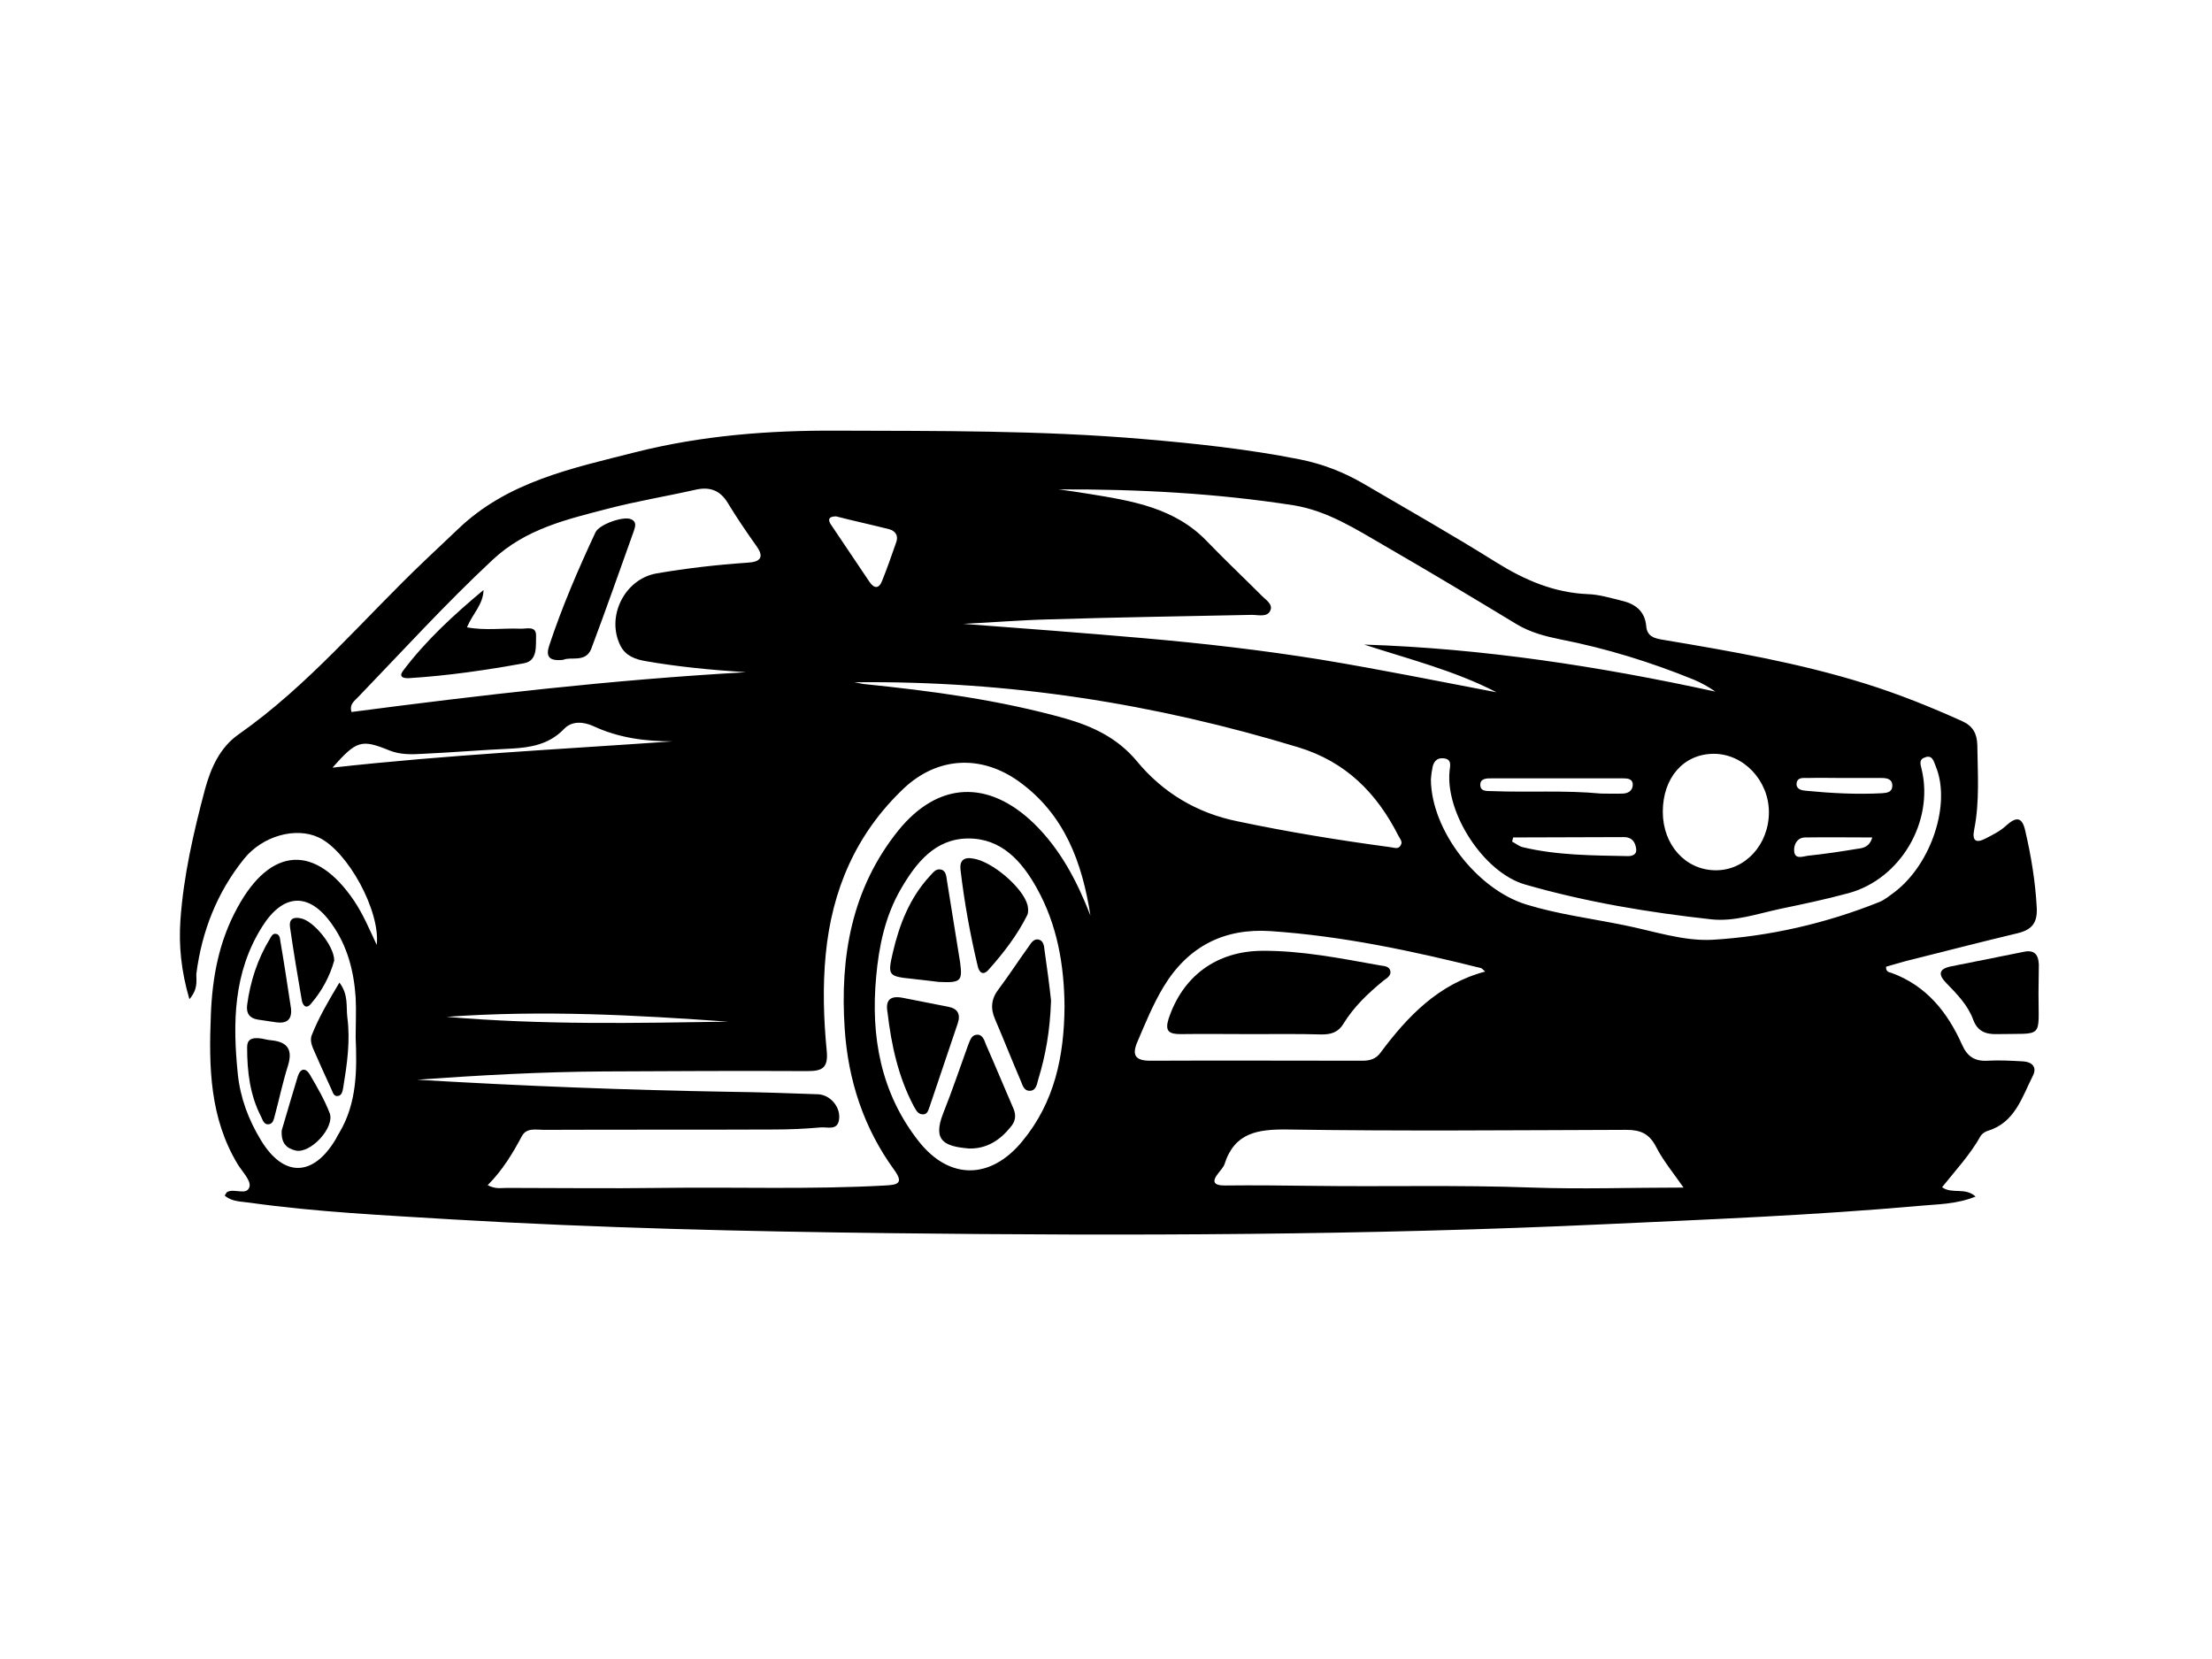 <?xml version="1.0" encoding="utf-8"?>
<!-- Generator: Adobe Illustrator 24.1.1, SVG Export Plug-In . SVG Version: 6.00 Build 0)  -->
<svg version="1.1" id="Capa_1" xmlns="http://www.w3.org/2000/svg" xmlns:xlink="http://www.w3.org/1999/xlink" x="0px" y="0px"
	 viewBox="0 0 640 480" style="enable-background:new 0 0 640 480;" xml:space="preserve">
<g>
	<path d="M54.8,289.1c-2.4-8.2-3.1-15.5-2.6-22.9c0.9-12.8,3.8-25.4,7.1-37.8c1.7-6.2,4.3-12.1,9.7-15.9
		c20.4-14.3,36.2-33.5,54-50.4c3.1-3,6.3-5.9,9.4-8.9c14.4-13.9,33.1-17.7,51.6-22.4c19.1-4.8,38.4-6.3,58-6.2
		c29.5,0.1,59-0.1,88.4,2.4c15.3,1.3,30.5,2.9,45.6,5.9c6.6,1.3,12.8,3.7,18.6,7.1c12.8,7.5,25.7,14.8,38.3,22.7
		c8.2,5.1,16.7,8.8,26.5,9.2c3.3,0.1,6.5,1.1,9.8,1.9c3.9,0.9,6.7,3,7.1,7.3c0.2,3,2.3,3.6,4.8,4c19.7,3.3,39.4,6.7,58.6,12.7
		c9.6,3,18.8,6.7,27.9,10.8c3.2,1.4,4.4,3.6,4.5,7c0.1,8.2,0.7,16.3-0.9,24.4c-0.7,3.4,0.6,4,3.3,2.6c2.1-1.1,4.2-2.1,5.9-3.7
		c3-2.7,4.7-2.6,5.6,1.6c1.7,7.3,2.9,14.7,3.3,22.2c0.2,4.3-1.4,6.3-5.5,7.3c-10.9,2.6-21.7,5.4-32.5,8.1c-1.9,0.5-3.8,1.1-5.6,1.6
		c-0.1,1.5,0.9,1.6,1.6,1.8c10.1,3.7,16.2,11.4,20.4,20.8c1.5,3.4,3.7,4.8,7.3,4.6c3.5-0.2,7,0,10.5,0.2c2.5,0.2,3.9,1.7,2.7,4.1
		c-3.2,6.3-5.2,13.6-13.1,16c-0.7,0.2-1.6,0.8-2,1.4c-3,5.4-7.2,9.9-11.2,14.9c2.9,2.1,6.6-0.1,9.7,2.7c-5.7,2.3-11.2,2.2-16.4,2.7
		c-30.2,2.7-60.5,3.9-90.8,5.3c-68.8,3.2-137.6,3.4-206.4,2.6c-42.5-0.5-84.9-1.5-127.4-4c-19.4-1.2-38.9-2.1-58.2-4.8
		c-2.5-0.4-5.2-0.2-7.4-2.1c0.4-0.5,0.5-0.9,0.7-1c2.1-1.2,5.8,1.2,6.5-1.6c0.4-1.8-2.1-4.3-3.4-6.4c-8.1-13.4-8.4-28.1-7.8-43.1
		c0.4-10.9,2.3-21.4,7.7-31.2c9.6-17.7,22.6-18.5,33.8-1.9c2.6,3.9,4.4,8.2,6.5,12.7c1.1-9.8-8.4-27.2-16.8-31.1
		c-6.6-3.1-16.2-0.5-21.6,6.2c-7.8,9.7-12.2,20.9-13.8,33.3C56.8,283.9,57.3,286.2,54.8,289.1z M306.3,141.6
		c2.9,0.4,5.9,0.8,8.8,1.3c12.4,2,24.8,4,34.1,13.7c5.1,5.3,10.4,10.3,15.6,15.5c1.2,1.3,3.5,2.6,2.8,4.4c-0.8,2.2-3.5,1.4-5.4,1.4
		c-19.5,0.4-39,0.7-58.5,1.3c-8.3,0.2-16.7,0.9-25,1.3c17.3,1.3,34.5,2.6,51.7,4.1c17.4,1.5,34.8,3.5,52.1,6.3
		c16.9,2.8,33.7,6.2,50.5,9.4c-12.2-6.3-25.4-9.6-38.3-13.8c34.3,1.1,68.1,6.3,101.6,13.6c-2-1.4-4-2.5-6.1-3.4
		c-12.5-5.1-25.4-9.1-38.7-11.7c-4.4-0.9-8.7-2-12.7-4.4c-12.7-7.7-25.4-15.3-38.2-22.7c-8.3-4.8-16.5-10.1-26.3-11.7
		C351.8,142.7,329.2,141.5,306.3,141.6z M315.5,264.9c-2.4-15.3-7.4-29.2-20.7-38.8c-10.9-7.8-23.5-7.2-33.3,2
		c-13.8,13.1-20.8,29.3-22.6,48.1c-0.9,9.3-0.6,18.7,0.3,27.9c0.5,5.2-1.6,5.8-5.8,5.8c-19.5-0.1-39,0-58.5,0.1
		c-18.1,0.1-36.2,1.1-54.2,2.4c30.3,1.8,60.6,3,90.9,3.5c8.3,0.1,16.6,0.4,25,0.7c3.5,0.1,6.5,3.5,6.2,7c-0.3,3.7-3.4,2.4-5.4,2.6
		c-4.5,0.4-9,0.6-13.5,0.6c-22.2,0.1-44.3,0-66.5,0.1c-2.3,0-5-0.7-6.4,1.8c-2.7,5.1-5.7,10-9.9,14.2c2.2,1.2,3.9,0.8,5.5,0.8
		c14.8,0,29.7,0.2,44.5,0c21.7-0.3,43.3,0.5,65-0.7c3.4-0.2,5.5-0.5,2.7-4.4c-8.9-12.2-13.4-26-14.4-40.9
		c-1.4-20.9,2-40.6,15.5-57.4c11.5-14.2,26-14.8,39.2-2.1C306.8,245.7,311.6,254.9,315.5,264.9z M215.8,194.5
		c-10.5-0.7-19.7-1.6-28.9-3.2c-3-0.5-5.9-1.5-7.4-4.5c-4.2-8.4,1.2-19.3,10.5-20.9c8.7-1.5,17.5-2.5,26.3-3.1
		c3.6-0.2,5-1.5,2.5-4.9c-2.9-4.1-5.7-8.2-8.3-12.5c-2.3-3.7-5.3-4.6-9.3-3.7c-8.4,1.9-17,3.3-25.4,5.5
		c-11.9,3.1-23.7,5.8-33.3,14.8c-13.5,12.6-26,26.3-38.8,39.6c-1,1.1-2.7,2.1-2,4.4C139.2,201.1,176.8,196.7,215.8,194.5z
		 M247.2,197.4c1.6,0.3,2.1,0.4,2.6,0.5c19.7,2,39.3,4.6,58.5,10c8,2.3,15.1,5.7,20.6,12.3c7.5,9.1,17.3,15,29,17.4
		c14.7,3.1,29.4,5.5,44.3,7.5c1.1,0.1,2.4,0.8,3.1-0.6c0.6-1-0.3-1.9-0.7-2.7c-6.3-12.4-15.2-21.4-29-25.6
		C334.1,203.6,292,196.9,247.2,197.4z M487.1,343.6c-3-4.3-5.9-7.8-7.9-11.7c-2-3.9-4.5-5-8.7-5c-32.7,0.1-65.3,0.4-98-0.1
		c-8.6-0.1-15.3,0.9-18.2,10c-0.3,0.9-1.1,1.7-1.7,2.5c-2.1,2.6-1.5,3.7,1.8,3.7c8.3-0.1,16.7,0,25,0.1c21.3,0.3,42.6-0.3,63.9,0.5
		C457.7,344.1,472,343.6,487.1,343.6z M308,291.2c-0.1-12-2.1-23.6-8-34.2c-4.4-7.9-10.3-14.5-20-14.4c-9.5,0.1-15,7.1-19.4,14.7
		c-4.5,7.8-6.3,16.4-7.1,25.3c-1.6,17.3,1.3,33.6,12.3,47.6c8.9,11.3,20.8,11.1,29.9,0.1C305.2,318.9,307.9,305.4,308,291.2z
		 M429.7,281.1c-0.7-0.6-0.9-0.9-1.2-1c-20-5-40.2-9.3-60.9-10.7c-13.4-0.9-23.9,4.4-31,16.2c-3,5-5.2,10.4-7.5,15.8
		c-1.7,3.9-0.6,5.5,3.7,5.5c20.5-0.1,41,0,61.4,0c2.1,0,3.9-0.5,5.2-2.3C407.3,294,416.2,284.7,429.7,281.1z M414,225.5
		c0.1,14.7,13.3,31.8,27.6,36.2c9.1,2.8,18.5,4,27.9,5.9c8.7,1.7,17.5,4.8,26.1,4.3c16.4-1,32.6-4.7,48.1-10.9
		c1.7-0.7,3.1-1.9,4.6-3c10.6-8.2,16.2-25.5,11.8-36.2c-0.6-1.5-1-3.6-3.3-2.6c-1.7,0.6-1.1,2.1-0.8,3.4
		c3.6,15.1-6.1,31.7-21.1,35.8c-6.6,1.8-13.3,3.2-20,4.6c-6.5,1.4-13.1,3.7-19.7,3c-18.2-2-36.3-5-54-10.1
		c-12-3.5-23-20.7-21.8-32.8c0.2-1.7,0.7-3.5-1.8-3.7c-2.1-0.2-3,1.3-3.2,3.1C414.1,223.7,414.1,225,414,225.5z M102.9,300.1
		c0-3.8,0.2-7.7,0-11.5c-0.5-7.6-2.4-14.9-6.8-21.1c-6.6-9.5-14.2-9.1-20.3,0.7c-8.3,13.2-8.5,27.8-7,42.5
		c0.7,6.9,3.1,13.3,6.7,19.2c6.6,10.9,15.2,10.6,21.7-0.4c0.3-0.6,0.6-1.2,1-1.8C103.3,319.1,103.3,309.6,102.9,300.1z M511.8,235
		c0-9.2-7.4-17-16.1-16.9c-8.6,0.1-14.6,6.9-14.6,16.8c0,9.5,6.5,16.8,15.2,16.9C504.9,251.9,511.8,244.4,511.8,235z M96.2,222.1
		c33.2-3.7,65.8-5.3,98.4-7.6c-7.9,0-15.6-1-22.9-4.4c-2.9-1.3-6.2-1.6-8.5,0.8c-4.3,4.5-9.7,5.4-15.4,5.7
		c-8.5,0.4-16.9,1.1-25.4,1.5c-3.3,0.2-6.6,0.3-9.8-1C104.5,213.8,103.1,214.3,96.2,222.1z M241.9,149.4c-2.3,0-2.4,1.1-1.4,2.5
		c3.7,5.5,7.4,11,11.1,16.5c1.3,1.9,2.7,2,3.6-0.3c1.5-3.7,2.8-7.5,4.1-11.2c0.7-1.9-0.2-3.3-2.1-3.8
		C252.1,151.8,246.9,150.7,241.9,149.4z M463.2,229.6c2.2,0,4.3,0.1,6.5,0c1.5-0.1,2.6-0.9,2.7-2.4c0.1-1.9-1.5-2-2.8-2
		c-12.6,0-25.3,0-37.9,0c-1.4,0-3.5-0.1-3.4,2c0.1,2,2.2,1.6,3.6,1.7C442.2,229.3,452.7,228.6,463.2,229.6z M437.8,242.3
		c-0.1,0.4-0.2,0.8-0.3,1.2c1,0.5,1.9,1.3,3,1.6c10,2.4,20.3,2.4,30.6,2.6c1.2,0,2.5-0.5,2.3-2c-0.2-2-1.2-3.5-3.5-3.5
		C459.2,242.2,448.5,242.3,437.8,242.3z M210.7,295.6c-26.7-1.9-53.4-3.4-81.5-1.4C157.3,296.6,184,296,210.7,295.6z M533.5,225.1
		c-3.5,0-7-0.1-10.5,0c-1.2,0-3-0.3-3.2,1.6c-0.1,1.7,1.5,2,2.8,2.1c7.3,0.7,14.6,1.1,22,0.7c1.4-0.1,2.8-0.3,2.9-2
		c0.1-2.1-1.5-2.4-3.1-2.4C540.9,225.1,537.2,225.1,533.5,225.1z M541.7,242.3c-6.6,0-13-0.1-19.4,0c-2.2,0-3.3,1.9-3.2,3.8
		c0.1,2.7,2.5,1.7,3.9,1.5c4.8-0.5,9.5-1.2,14.3-2C539,245.4,540.9,245.1,541.7,242.3z"/>
	<path d="M589.8,287.4c0,13.4,1.6,11.5-12,11.8c-3.4,0.1-5.7-0.9-6.9-4.2c-1.6-4.3-4.8-7.5-7.9-10.7c-2.3-2.4-2-4,1.5-4.7
		c7-1.4,14-2.8,21-4.2c3.2-0.7,4.3,0.9,4.4,3.7C589.9,281.8,589.8,284.6,589.8,287.4z"/>
	<path d="M163,190.9c-4.3,0.5-5.1-1.1-4.1-4.1c3.7-11.2,8.4-22.1,13.4-32.8c1.1-2.3,8-4.7,10.2-3.8c1.8,0.7,1.3,2.2,0.9,3.4
		c-4.1,11.4-8.1,22.9-12.4,34.3C169.3,191.8,165,189.9,163,190.9z"/>
	<path d="M139.9,170.7c-0.1,4.2-3.1,6.8-4.8,10.8c5.3,1,10.4,0.2,15.4,0.4c1.8,0.1,4.7-1,4.6,2.1c-0.1,2.9,0.5,7.2-3.5,7.9
		c-11,2-22,3.6-33.1,4.3c-1.3,0.1-3.4-0.1-1.9-2.1C123.2,185.3,131.4,177.8,139.9,170.7z"/>
	<path d="M304.1,289.5c-0.3,8.9-1.6,15.9-3.7,22.8c-0.4,1.4-0.6,3.3-2.5,3.3c-1.8,0-2.1-1.9-2.7-3.2c-2.5-5.8-4.8-11.7-7.3-17.5
		c-1.4-3.2-1.1-6,1.1-8.8c3-4,5.7-8.2,8.6-12.2c0.7-1,1.5-2.5,3.1-2c1.2,0.4,1.4,1.8,1.5,2.9C303,280.3,303.7,285.7,304.1,289.5z"/>
	<path d="M271.6,284.1c-1.8-0.2-4.8-0.6-7.7-0.9c-6.9-0.7-7.1-1-5.6-7.5c1.9-8.2,4.9-15.9,10.7-22.2c0.9-0.9,1.7-2.3,3.3-1.9
		c1.5,0.4,1.5,2.1,1.7,3.3c1.3,7.9,2.5,15.7,3.8,23.6C278.5,283.9,278,284.4,271.6,284.1z"/>
	<path d="M280.4,332.3c-7-0.6-10.7-2.1-7.5-10.2c2.6-6.5,4.8-13.1,7.2-19.7c0.5-1.2,0.9-2.8,2.3-3c1.9-0.3,2.4,1.6,2.9,2.9
		c2.7,6.1,5.2,12.2,7.9,18.4c0.9,2.1,0.6,3.8-0.9,5.5C289.3,329.9,285.5,332.4,280.4,332.3z"/>
	<path d="M256.8,293c-0.7-3.7,0.8-5,4.4-4.3c4.4,0.9,8.8,1.7,13.2,2.6c2.7,0.5,3.6,2.2,2.7,4.8c-2.7,8-5.4,16-8.1,24
		c-0.4,1-0.6,2.5-2.2,2.3c-1.3-0.1-1.8-1.3-2.4-2.3C259.9,311.6,257.9,302.4,256.8,293z"/>
	<path d="M281.5,248.4c5.4,0.7,14.5,8.4,15.8,13.5c0.2,0.9,0.3,2.1-0.1,2.9c-2.9,5.8-6.9,11-11.2,15.8c-1.6,1.8-2.7,0.7-3.1-1
		c-2.2-9.2-3.9-18.6-5-28C277.6,249,278.9,247.9,281.5,248.4z"/>
	<path d="M362,299.2c-6.8,0-13.6-0.1-20.5,0c-3.3,0-4.5-0.9-3.4-4.4c4.1-12.4,13.9-19.6,27-19.7c11.5-0.1,22.8,2.2,34.1,4.2
		c1.1,0.2,2.6,0.2,3,1.4c0.5,1.6-1,2.3-2,3.1c-4.4,3.6-8.5,7.5-11.5,12.4c-1.5,2.5-3.6,3.1-6.3,3.1
		C375.6,299.1,368.8,299.2,362,299.2z"/>
	<path d="M84.2,291.8c0.3,3.1-1.1,4.4-4.2,4c-1.8-0.3-3.6-0.5-5.4-0.8c-2.4-0.4-3.4-1.8-3.1-4.2c0.9-6.8,3-13.3,6.6-19.2
		c0.4-0.7,0.8-1.6,1.8-1.4c1,0.2,1.1,1.2,1.2,2C82.2,278.6,83.2,285.2,84.2,291.8z"/>
	<path d="M98.2,284.3c2.7,3.5,1.9,7,2.3,10.1c0.9,6.8-0.1,13.6-1.2,20.3c-0.2,0.9-0.3,2.2-1.5,2.4c-1.3,0.2-1.5-1.1-1.9-1.9
		c-1.8-3.9-3.6-7.9-5.3-11.8c-0.5-1.2-0.9-2.6-0.4-3.9C92.3,294.2,95.1,289.5,98.2,284.3z"/>
	<path d="M75.8,300.5c0.2,0,1.5,0.4,2.8,0.5c4.8,0.5,6.1,2.9,4.7,7.4c-1.5,4.7-2.5,9.6-3.8,14.4c-0.3,1.1-0.5,2.5-2,2.5
		c-1.1,0-1.5-1.2-1.9-2.1c-3.3-6.3-4.1-13.2-4.1-20.2C71.5,300.9,72.6,300,75.8,300.5z"/>
	<path d="M81.5,327.1c1.4-4.7,3-10.3,4.7-15.8c0.8-2.4,2.4-2.3,3.5-0.3c2.1,3.6,4.2,7.2,5.7,11.1c1.5,4.1-5.5,11.7-9.8,10.8
		C83.1,332.3,81.3,331,81.5,327.1z"/>
	<path d="M96.7,277.9c-1.2,4.4-3.5,8.8-6.8,12.6c-1.5,1.7-2.4,0.1-2.6-1.2c-1.2-7-2.4-14.1-3.4-21.1c-0.3-2.2,0.9-3,3.1-2.5
		C90.6,266.3,96.7,273.6,96.7,277.9z"/>
</g>
</svg>
